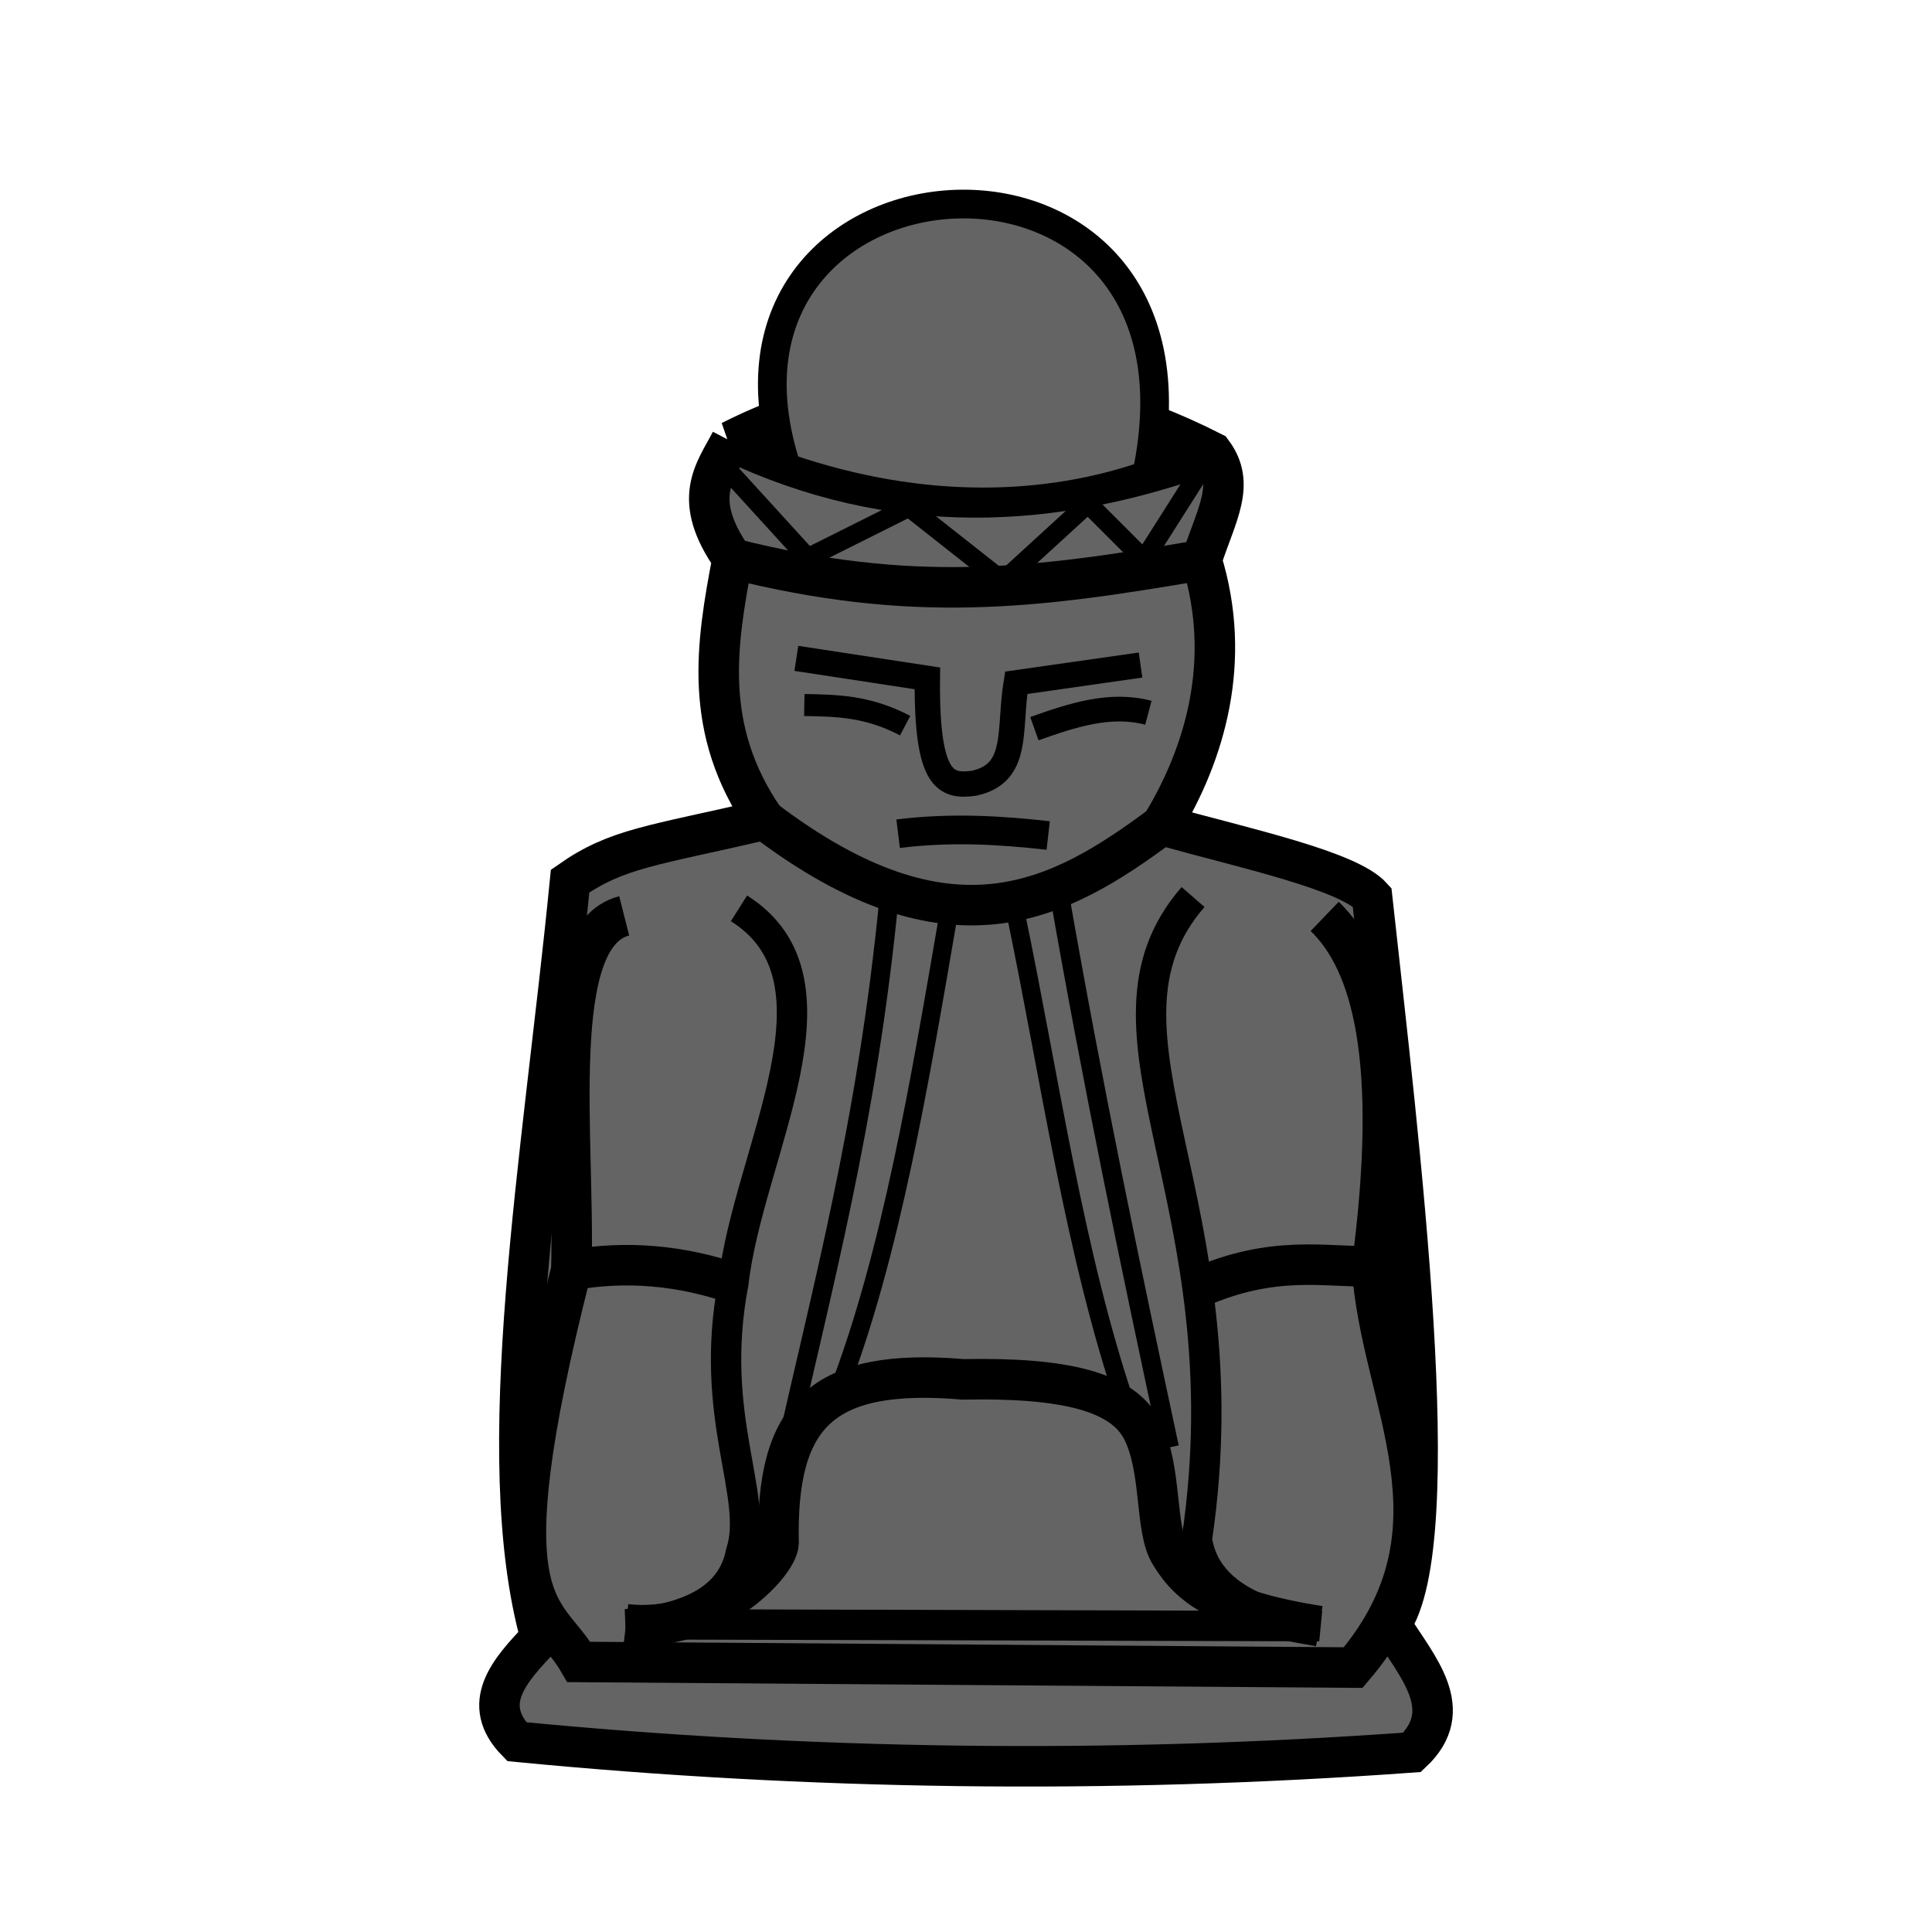 <svg height="353" viewBox="0 0 93.398 93.398" width="353" xmlns="http://www.w3.org/2000/svg"><g stroke="#000" transform="matrix(.925 0 0 .925 3.123 -181.855)"><path d="m34.821 219.654c-.841 1.612-2.097 3.017.091 6.144-.851 4.461-1.589 8.929 1.671 13.646-5.904 1.369-7.712 1.484-10.165 3.203-1.423 14.47-4.211 29.918-1.532 39.547-1.659 1.722-3.193 3.452-1.253 5.431 15.21 1.473 30.79 1.71 46.787.557 2.373-2.228.276-4.456-1.114-6.684 3.029-4.32.433-25.146-.975-38.015-1.246-1.388-6.616-2.546-11.001-3.76 2.264-3.708 3.723-8.588 2.089-13.855.802-2.43 1.8-3.976.557-5.64-8.374-4.249-17.114-4.648-25.156-.574z" fill="#646464" stroke-width="2.117"/><g fill="none"><path d="m34.821 219.654c8.528 4.048 16.89 3.603 25.156.574" stroke-width="2.117"/><path d="m34.912 225.798c9.365 2.34 15.632 1.603 24.508.07" stroke-width="2.117"/><path d="m38.243 231.008 6.847 1.045c-.05 5.349.944 5.687 2.437 5.481 2.384-.517 1.802-2.75 2.205-5.249l6.499-.928" stroke-width="1.323"/><path d="m38.659 233.446c1.648.033 3.285.034 5.27 1.079" stroke-width="1.15"/><path d="m56.641 233.851c-1.986-.528-3.971.124-5.957.831" stroke-width="1.291"/><path d="m29.246 244.466c-4.049 1.024-2.556 11.663-2.764 18.511-4.621 18.087-1.372 17.416.394 20.48l40.468.295c6.232-7.286 1.396-14.019.985-20.973 1.435-10.87-.023-15.927-2.474-18.285" stroke-width="2.117"/><path d="m35.245 244.072c6.01 3.793.484 12.758-.295 19.594-1.342 7.009 1.377 11.124.394 14.08-.459 2.37-2.662 3.47-6.006 3.742l36.235.098c-3.014-.582-5.947-1.642-6.4-4.529 2.626-17.681-6.334-26.519-.197-33.576" stroke-width="1.587"/><path d="m36.583 239.444c9.731 7.379 15.403 4.252 20.748.278" stroke-width="2.117"/><path d="m29.338 281.488c4.443.511 7.919-3.09 7.976-4.234-.155-6.766 2.292-9.184 9.649-8.566 5.291-.101 8.36.624 9.381 2.695 1.028 2.086.62 5.173 1.45 6.462 1.039 1.711 2.659 2.916 7.779 3.742" stroke-width="2.117"/><path d="m26.482 262.977c2.89-.509 5.709-.245 8.468.689" stroke-width="2.117"/><path d="m59.221 263.912c3.969-1.761 6.693-1.076 9.108-1.132" stroke-width="2.117"/></g><path d="m37.739 221.047c-5.702-17.413 23.016-19.455 18.805.386-5.108 1.766-11.574 2.092-18.805-.386z" fill="#646464" fill-rule="evenodd" stroke-width="1.5"/><path d="m34.472 220.965 4.365 4.787 5.292-2.646 4.914 3.874 4.441-4.063 2.929 2.929 3.564-5.618" fill="none"/><path d="m43.562 240.171c2.764-.342 5.329-.189 7.843.095" fill="none" stroke-width="1.5"/><path d="m43.089 243.516c-1.158 11.929-3.523 20.425-5.575 29.671" fill="none"/><path d="m46.217 244.273c-1.53 8.903-3.026 17.854-5.783 25.04" fill="none" stroke-width=".958"/><path d="m49.695 244.273c1.809 8.688 3.066 17.79 5.783 25.796" fill="none" stroke-width=".958"/><path d="m51.972 243.233c1.765 10.138 3.75 19.617 5.764 29.01" fill="none"/></g></svg>